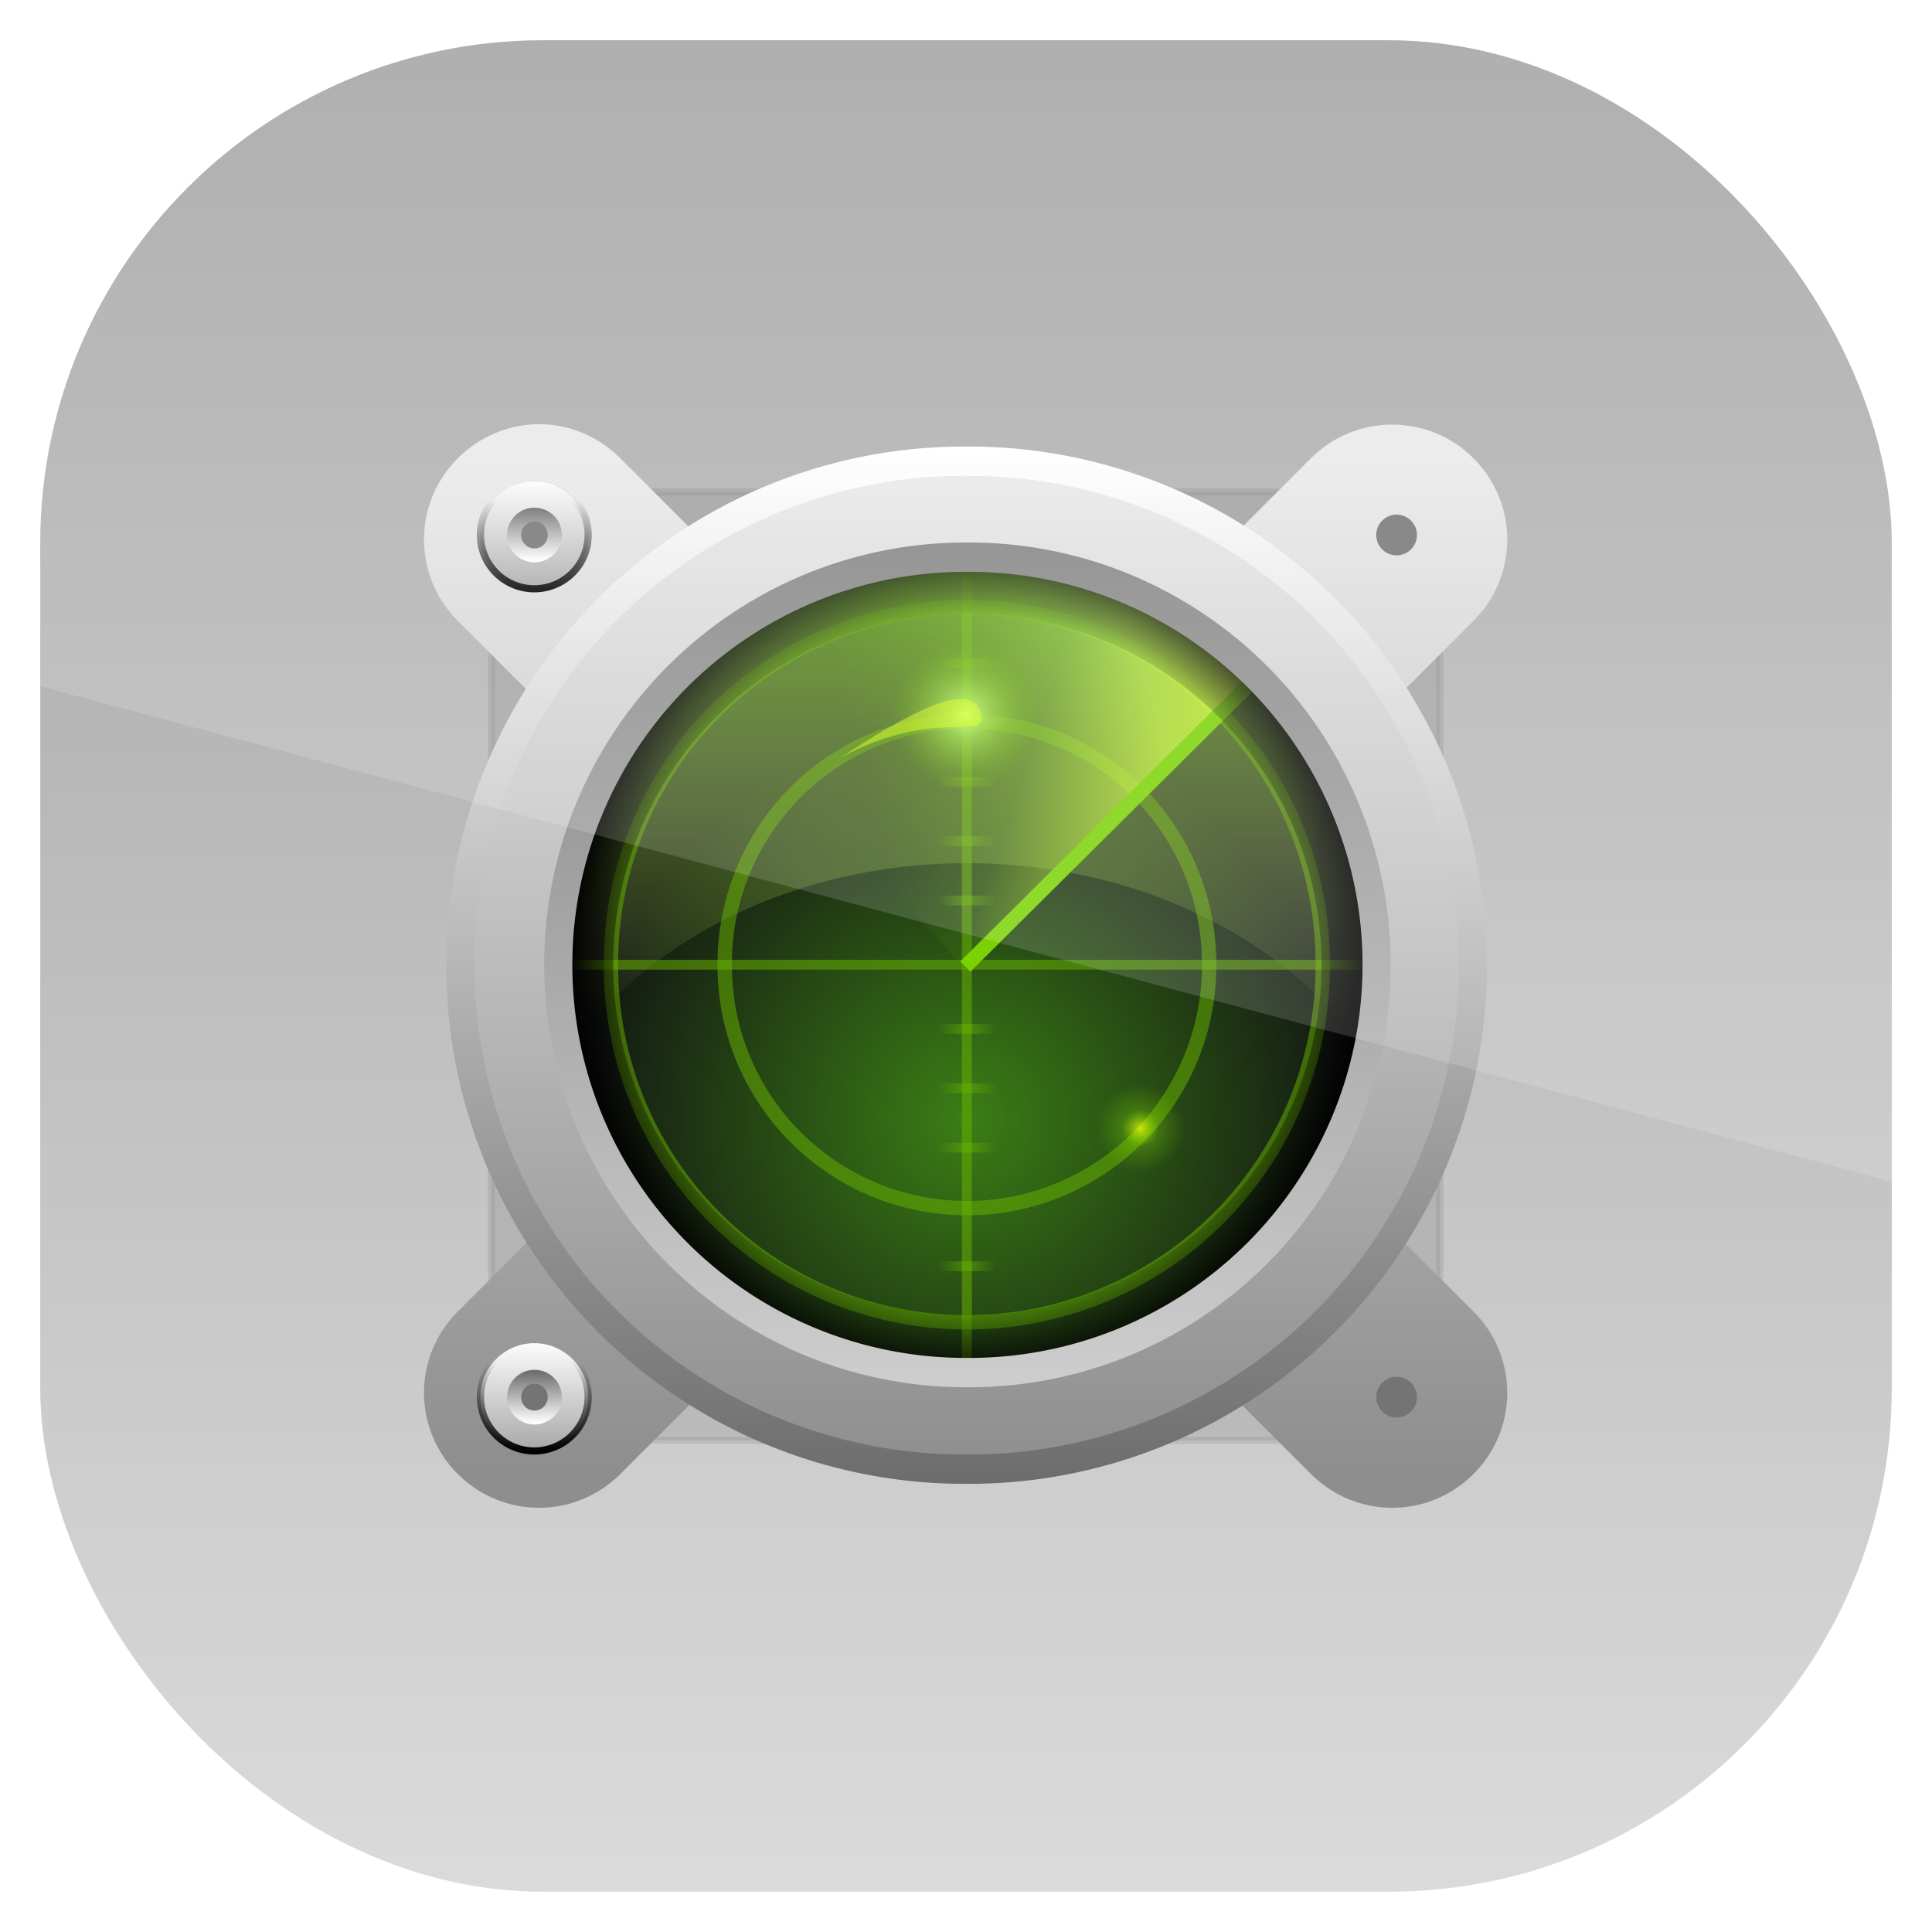 <?xml version="1.0" encoding="UTF-8" standalone="no"?>
<!-- Created with Inkscape (http://www.inkscape.org/) -->
<svg id="svg11037" xmlns:rdf="http://www.w3.org/1999/02/22-rdf-syntax-ns#" xmlns="http://www.w3.org/2000/svg" height="96" width="96" version="1.1" xmlns:cc="http://creativecommons.org/ns#" xmlns:xlink="http://www.w3.org/1999/xlink" xmlns:dc="http://purl.org/dc/elements/1.1/">
 <defs id="defs11039">
  <linearGradient id="linearGradient11642" y2="1046.1" gradientUnits="userSpaceOnUse" y1="962.62" gradientTransform="matrix(1.15 0 0 1.15 -7.2 -150.65)" x2="48" x1="48">
   <stop id="stop3189-8" style="stop-color:#a0a0a0" offset="0"/>
   <stop id="stop3191-6" style="stop-color:#dcdcdc" offset="1"/>
  </linearGradient>
  <clipPath id="clipPath3613-40">
   <rect id="rect3615-8" style="fill:#fff" rx="6" ry="6" height="84" width="84" y="6" x="6"/>
  </clipPath>
  <filter id="filter3794-51" height="1.384" width="1.384" y="-.192" x="-.192" color-interpolation-filters="sRGB">
   <feGaussianBlur id="feGaussianBlur3796-662" stdDeviation="5.28"/>
  </filter>
  <radialGradient id="radialGradient4133" gradientUnits="userSpaceOnUse" cy="88.987" cx="64.134" gradientTransform="matrix(.839 6.6474e-8 -6.789e-8 .856 10.352 12.774)" r="39.753">
   <stop id="stop3457-1" style="stop-color:#3b7e15" offset="0"/>
   <stop id="stop3459-9" style="stop-color:#131813" offset="1"/>
  </radialGradient>
  <linearGradient id="linearGradient3665" y2="61.944" gradientUnits="userSpaceOnUse" x2="58.102" gradientTransform="matrix(.688 0 0 .814 4.055 1.642)" y1="15.531" x1="58.102">
   <stop id="stop3661" style="stop-color:#6fde00;stop-opacity:.742" offset="0"/>
   <stop id="stop3663-6" style="stop-color:#e3ff77;stop-opacity:0" offset="1"/>
  </linearGradient>
  <radialGradient id="radialGradient3791-3" xlink:href="#linearGradient3567" gradientUnits="userSpaceOnUse" cy="59.5" cx="64" gradientTransform="matrix(1,0,0,1.374,0,-24.273)" r="3"/>
  <linearGradient id="linearGradient3567">
   <stop id="stop3569-4" style="stop-color:#6ab700" offset="0"/>
   <stop id="stop3571-8" style="stop-color:#6ab700;stop-opacity:0" offset="1"/>
  </linearGradient>
  <radialGradient id="radialGradient3793" xlink:href="#linearGradient3567" gradientUnits="userSpaceOnUse" cy="59.5" cx="64" gradientTransform="matrix(1,0,0,1.374,0,-30.273)" r="3"/>
  <radialGradient id="radialGradient3795" xlink:href="#linearGradient3567" gradientUnits="userSpaceOnUse" cy="59.5" cx="64" gradientTransform="matrix(1,0,0,1.374,0,-36.273)" r="3"/>
  <radialGradient id="radialGradient3797" xlink:href="#linearGradient3567" gradientUnits="userSpaceOnUse" cy="59.5" cx="64" gradientTransform="matrix(1,0,0,1.374,0,-48.273)" r="3"/>
  <radialGradient id="radialGradient3799" xlink:href="#linearGradient3567" gradientUnits="userSpaceOnUse" cy="59.5" cx="64" gradientTransform="matrix(1,0,0,1.374,0,-11.273)" r="3"/>
  <radialGradient id="radialGradient3801" xlink:href="#linearGradient3567" gradientUnits="userSpaceOnUse" cy="59.5" cx="64" gradientTransform="matrix(1,0,0,1.374,0,-5.272)" r="3"/>
  <radialGradient id="radialGradient3803" xlink:href="#linearGradient3567" gradientUnits="userSpaceOnUse" cy="59.5" cx="64" gradientTransform="matrix(1 0 0 1.374 0 .727)" r="3"/>
  <radialGradient id="radialGradient3805" xlink:href="#linearGradient3567" gradientUnits="userSpaceOnUse" cy="59.5" cx="64" gradientTransform="matrix(1,0,0,1.374,0,12.727)" r="3"/>
  <radialGradient id="radialGradient3807" xlink:href="#linearGradient3677" gradientUnits="userSpaceOnUse" cy="81.276" cx="76.208" r="2.748"/>
  <linearGradient id="linearGradient3677">
   <stop id="stop3679" style="stop-color:#ecff07" offset="0"/>
   <stop id="stop3687" style="stop-color:#93f503;stop-opacity:.289" offset=".419"/>
   <stop id="stop3681" style="stop-color:#88eb00;stop-opacity:0" offset="1"/>
  </linearGradient>
  <linearGradient id="linearGradient3699" y2="76.775" xlink:href="#linearGradient3701" gradientUnits="userSpaceOnUse" x2="69.852" y1="90.907" x1="48.103"/>
  <linearGradient id="linearGradient3701">
   <stop id="stop3703" style="stop-color:#c0ff67" offset="0"/>
   <stop id="stop3705" style="stop-color:#68b300;stop-opacity:0" offset="1"/>
  </linearGradient>
  <radialGradient id="radialGradient3709" xlink:href="#linearGradient3701" gradientUnits="userSpaceOnUse" cy="81.276" cx="76.208" r="2.748"/>
  <filter id="filter3737" height="1.614" width="1.255" y="-.307" x="-.127" color-interpolation-filters="sRGB">
   <feGaussianBlur id="feGaussianBlur3739" stdDeviation="0.756"/>
  </filter>
  <linearGradient id="linearGradient3735" y2="95.403" gradientUnits="userSpaceOnUse" x2="64.134" y1="95.349" x1="48.639">
   <stop id="stop3731-0" style="stop-color:#d9ff13" offset="0"/>
   <stop id="stop3733" style="stop-color:#d9ff13;stop-opacity:0" offset="1"/>
  </linearGradient>
  <radialGradient id="radialGradient10324" gradientUnits="userSpaceOnUse" cy="65.809" cx="64.134" gradientTransform="matrix(1 -.007 .006 .983 -.397 1.56)" r="51.056">
   <stop id="stop4707" style="stop-opacity:0" offset="0"/>
   <stop id="stop4713" style="stop-opacity:0" offset=".816"/>
   <stop id="stop4709" offset="1"/>
  </radialGradient>
  <linearGradient id="linearGradient10326" x1="13" gradientUnits="userSpaceOnUse" y1="64" gradientTransform="matrix(0 -.688 .688 0 4.055 91.945)" x2="115" y2="64">
   <stop id="stop3193-6" style="stop-color:#8e8e8e" offset="0"/>
   <stop id="stop3195-0" style="stop-color:#e9e9e9" offset="1"/>
  </linearGradient>
  <linearGradient id="linearGradient10328" x1="15.657" xlink:href="#linearGradient3199-85" gradientUnits="userSpaceOnUse" x2="112.61" y1="65.809" y2="65.809"/>
  <linearGradient id="linearGradient3199-85">
   <stop id="stop3201-3" style="stop-color:#6d6d6d" offset="0"/>
   <stop id="stop3203-9" style="stop-color:#fff" offset="1"/>
  </linearGradient>
  <linearGradient id="linearGradient10330" y2="65.809" gradientUnits="userSpaceOnUse" y1="65.809" x2="112.57" x1="15.701">
   <stop id="stop3260-41" style="stop-color:#848484" offset="0"/>
   <stop id="stop3262-5" style="stop-color:#cdcdcd" offset="1"/>
  </linearGradient>
  <radialGradient id="radialGradient3809" xlink:href="#linearGradient3276" gradientUnits="userSpaceOnUse" cy="22.181" cx="22.723" gradientTransform="matrix(.688 0 0 .677 7.415 7.544)" r="3.742"/>
  <linearGradient id="linearGradient3276">
   <stop id="stop3278" style="stop-color:#fff" offset="0"/>
   <stop id="stop3280" style="stop-color:#a5a5a5" offset="1"/>
  </linearGradient>
  <linearGradient id="linearGradient3811-4" x1="27.734" xlink:href="#linearGradient3276" gradientUnits="userSpaceOnUse" x2="19.766" y1="21.092" y2="21.092"/>
  <linearGradient id="linearGradient3813" x1="20" xlink:href="#linearGradient3410" gradientUnits="userSpaceOnUse" x2="26.162" y1="23.371" y2="23.371"/>
  <linearGradient id="linearGradient3410">
   <stop id="stop3412" offset="0"/>
   <stop id="stop3414" style="stop-opacity:0" offset="1"/>
  </linearGradient>
  <linearGradient id="linearGradient3815-4" x1="19" xlink:href="#linearGradient3199-85" gradientUnits="userSpaceOnUse" x2="28.485" y1="23.371" y2="23.371"/>
  <clipPath id="clipPath3009" clipPathUnits="userSpaceOnUse">
   <path id="path3011" style="opacity:.15;fill:#fff" d="m-2 956.36h-96v33.562l96 25.687v-59.25z"/>
  </clipPath>
 </defs>
 <g id="layer1" transform="translate(0 -956.36)">
  <rect id="rect3867" style="fill:url(#linearGradient11642)" rx="25" ry="25" height="92" width="92" y="958.36" x="2"/>
  <g id="g26594" transform="translate(-182.19 -40.404)">
   <g id="g10340">
    <g id="g3374" transform="matrix(.714 0 0 .714 195.9 1010.5)">
     <g id="layer5">
      <rect id="rect3171" style="opacity:.3;filter:url(#filter3794-51);stroke:#000;stroke-width:.5;stroke-linecap:round" clip-path="url(#clipPath3613-40)" rx="12" ry="12" height="66" width="66" y="15" x="15"/>
     </g>
     <g id="layer3">
      <path id="path3172" d="m103.89 75.527a39.753 39.753 0 1 1 -79.505 0 39.753 39.753 0 1 1 79.505 0z" style="fill:url(#radialGradient4133)" transform="matrix(.802 0 0 .802 -3.373 -12.703)"/>
      <path id="path3650" d="m48.094 15.995c-17.609 0-31.911 16.926-31.911 37.767 0 2.642 0.251 5.222 0.688 7.711 3.013-11.784 15.849-20.639 31.223-20.639s28.21 8.855 31.223 20.639c0.437-2.489 0.688-5.07 0.688-7.711 0-20.841-14.302-37.767-31.911-37.767z" style="fill:url(#linearGradient3665)"/>
      <path id="path3476" d="m103.89 75.527a39.753 39.753 0 1 1 -79.505 0 39.753 39.753 0 1 1 79.505 0z" style="opacity:.5;stroke-linejoin:round;stroke:#6ab700;stroke-linecap:square;stroke-width:1.605;fill:none" transform="matrix(.623 0 0 .623 8.128 .842)"/>
      <path id="path3480" d="m103.89 75.527a39.753 39.753 0 1 1 -79.505 0 39.753 39.753 0 1 1 79.505 0z" style="opacity:.5;stroke-linejoin:round;stroke:#6ab700;stroke-linecap:square;stroke-width:2.358;fill:none" transform="matrix(.424 0 0 .424 20.895 15.876)"/>
      <g id="g3603" transform="matrix(.688 0 0 .688 4.055 3.868)">
       <path id="path3482" d="m63.5 18v92h1v-92h-1z" style="opacity:.5;fill:#6ab700;fill-rule:evenodd"/>
       <rect id="rect3486" style="opacity:.5;fill:url(#radialGradient3791-3)" height="1" width="6" y="57" x="61"/>
       <rect id="rect3575" style="opacity:.5;fill:url(#radialGradient3793)" height="1" width="6" y="51" x="61"/>
       <rect id="rect3579" style="opacity:.5;fill:url(#radialGradient3795)" height="1" width="6" y="45" x="61"/>
       <rect id="rect3583" style="opacity:.5;fill:url(#radialGradient3797)" height="1" width="6" y="33" x="61"/>
       <rect id="rect3587" style="opacity:.5;fill:url(#radialGradient3799)" height="1" width="6" y="70" x="61"/>
       <rect id="rect3591" style="opacity:.5;fill:url(#radialGradient3801)" height="1" width="6" y="76" x="61"/>
       <rect id="rect3595" style="opacity:.5;fill:url(#radialGradient3803)" height="1" width="6" y="82" x="61"/>
       <rect id="rect3599" style="opacity:.5;fill:url(#radialGradient3805)" height="1" width="6" y="94" x="61"/>
      </g>
      <g id="g3614" transform="matrix(0 .688 -.688 0 92.133 3.868)">
       <path id="path3616" d="m63.5 18v92h1v-92h-1z" style="opacity:.5;fill:#6ab700;fill-rule:evenodd"/>
       <rect id="rect3618" style="opacity:.5;fill:url(#radialGradient3791-3)" height="1" width="6" y="57" x="61"/>
       <rect id="rect3620" style="opacity:.5;fill:url(#radialGradient3793)" height="1" width="6" y="51" x="61"/>
       <rect id="rect3622" style="opacity:.5;fill:url(#radialGradient3795)" height="1" width="6" y="45" x="61"/>
       <rect id="rect3624" style="opacity:.5;fill:url(#radialGradient3797)" height="1" width="6" y="33" x="61"/>
       <rect id="rect3626" style="opacity:.5;fill:url(#radialGradient3799)" height="1" width="6" y="70" x="61"/>
       <rect id="rect3628" style="opacity:.5;fill:url(#radialGradient3801)" height="1" width="6" y="76" x="61"/>
       <rect id="rect3630" style="opacity:.5;fill:url(#radialGradient3803)" height="1" width="6" y="82" x="61"/>
       <rect id="rect3632" style="opacity:.5;fill:url(#radialGradient3805)" height="1" width="6" y="94" x="61"/>
      </g>
      <path id="path3667" d="m78.956 81.276a2.748 2.748 0 1 1 -5.497 0 2.748 2.748 0 1 1 5.497 0z" style="opacity:.8;fill:url(#radialGradient3807)" transform="matrix(1.127,0,0,1.127,-25.727,-32.307)"/>
      <path id="path3683" d="m78.956 81.276a2.748 2.748 0 1 1 -5.497 0 2.748 2.748 0 1 1 5.497 0z" style="fill:url(#radialGradient3807)" transform="matrix(1.502,0,0,1.502,-72.251,-68.679)"/>
      <path id="path3691" d="m98.561 95.403a39.753 39.753 0 0 1 -52.94 15.297l18.513-35.173z" style="opacity:0.568;fill:url(#linearGradient3699)" transform="matrix(-.761 -.255 .255 -.761 77.132 121.64)"/>
      <path id="path3707" d="m78.956 81.276a2.748 2.748 0 1 1 -5.497 0 2.748 2.748 0 1 1 5.497 0z" style="fill:url(#radialGradient3709)" transform="matrix(1.877,0,0,1.877,-94.986,-122.05)"/>
      <path id="path3711" d="m13.762 37.555c9.344-5.042 14.667-1.696 14.23-4.238-0.601-3.503-5.936-1.245-14.23 4.238z" style="opacity:.707;filter:url(#filter3737);fill:#d9ff13;fill-rule:evenodd" transform="matrix(.688 0 0 .688 29.839 7.64)"/>
      <path id="path3727" d="m64.134 115.28a39.753 39.753 0 0 1 -18.513 -4.58l18.513-35.173z" style="opacity:.568;fill:url(#linearGradient3735)" transform="matrix(-.761 -.255 .255 -.761 77.132 121.64)"/>
      <path id="path3689" d="m47.984 48.024 22.626-22.483" style="stroke:#7ad205;stroke-width:1px;fill:none"/>
     </g>
     <g id="layer4">
      <g id="g3165">
       <path id="path4701" d="m111.66 65.809a47.527 49.47 0 1 1 -95.053 0 47.527 49.47 0 1 1 95.053 0z" style="stroke-linejoin:round;stroke:url(#radialGradient10324);stroke-width:10.588;stroke-linecap:square;fill:none" transform="matrix(0 .578 -.555 0 84.646 10.827)"/>
       <path id="rect3229" d="m18.312 10.281c-2.045 0-4.089 0.808-5.656 2.375-3.134 3.134-3.134 8.179 0 11.312l5.562 5.562c-3.299 5.346-5.218 11.637-5.218 18.376 0 6.79 1.936 13.13 5.281 18.5l-5.625 5.625c-3.134 3.134-3.134 8.179 0 11.312 3.134 3.134 8.179 3.134 11.312 0l5.625-5.625c5.371 3.346 11.711 5.282 18.501 5.282 6.74 0 13.031-1.919 18.375-5.219l5.562 5.562c3.134 3.134 8.179 3.134 11.312 0 3.134-3.134 3.134-8.179 0-11.312l-5.532-5.532c3.388-5.394 5.375-11.757 5.375-18.594 0-6.79-1.936-13.13-5.281-18.5l5.438-5.438c3.134-3.134 3.134-8.179 0-11.312-1.567-1.567-3.612-2.344-5.656-2.344-2.045 0-4.089 0.777-5.656 2.344l-5.438 5.438c-5.37-3.345-11.71-5.281-18.5-5.281-6.836 0-13.2 1.988-18.594 5.375l-5.531-5.531c-1.567-1.567-3.611-2.375-5.656-2.375zm29.781 9.25c4.924 0 9.559 1.262 13.594 3.469 0.033 0.018 0.061 0.044 0.094 0.062 0.316 0.174 0.629 0.346 0.938 0.531 0.394 0.238 0.775 0.494 1.156 0.75 0.008 0.006 0.023 0.026 0.031 0.031 0.064 0.043 0.124 0.081 0.188 0.125 0.477 0.327 0.951 0.677 1.406 1.031 0.515 0.401 1.014 0.815 1.5 1.25 0.395 0.353 0.782 0.688 1.156 1.062 0.324 0.324 0.629 0.66 0.938 1 0.051 0.056 0.075 0.1 0.125 0.156 0.435 0.486 0.849 0.985 1.25 1.5 0.354 0.455 0.705 0.93 1.031 1.406 0.051 0.074 0.106 0.144 0.156 0.219 0.256 0.382 0.512 0.762 0.75 1.156 0.186 0.308 0.357 0.622 0.531 0.938 0.018 0.033 0.044 0.061 0.062 0.094 2.207 4.034 3.469 8.67 3.469 13.594 0 4.974-1.282 9.655-3.531 13.719-0.063 0.114-0.123 0.23-0.188 0.344-0.273 0.477-0.576 0.947-0.875 1.406-0.07 0.107-0.148 0.207-0.219 0.312-0.006 0.008-0.026 0.023-0.031 0.031-0.043 0.064-0.081 0.124-0.125 0.188-0.223 0.326-0.451 0.653-0.688 0.969-0.263 0.351-0.534 0.693-0.812 1.031-0.01 0.012-0.021 0.019-0.031 0.031-0.241 0.292-0.498 0.593-0.75 0.875-0.326 0.365-0.656 0.715-1 1.062-0.267 0.27-0.535 0.554-0.812 0.812-0.118 0.11-0.255 0.205-0.375 0.312-0.011 0.009-0.02 0.022-0.031 0.031-0.298 0.266-0.597 0.527-0.906 0.781-0.341 0.28-0.678 0.548-1.031 0.812-0.006 0.005 0.005 0.025 0 0.031-0.56 0.417-1.159 0.812-1.75 1.188-0.122 0.078-0.252 0.143-0.375 0.219-0.434 0.267-0.863 0.537-1.312 0.781-0.021 0.011-0.042 0.02-0.062 0.031-4.005 2.166-8.595 3.406-13.469 3.406-4.924 0-9.559-1.262-13.594-3.469-0.033-0.018-0.061-0.044-0.094-0.062-0.316-0.174-0.629-0.346-0.938-0.531-0.394-0.238-0.775-0.494-1.156-0.75-0.008-0.006-0.023-0.026-0.031-0.031-0.064-0.043-0.124-0.081-0.188-0.125-0.326-0.223-0.653-0.451-0.969-0.688-0.007-0.005-0.025 0.005-0.031 0-0.347-0.26-0.697-0.537-1.031-0.812-0.061-0.05-0.127-0.105-0.188-0.156-0.229-0.196-0.464-0.425-0.688-0.625-0.057-0.051-0.1-0.074-0.156-0.125-0.336-0.305-0.679-0.617-1-0.938-0.373-0.373-0.711-0.763-1.062-1.156-0.263-0.294-0.531-0.602-0.781-0.906-0.275-0.334-0.553-0.654-0.812-1-0.005-0.007 0.005-0.024 0-0.031-0.007-0.009-0.022-0.023-0.031-0.031-0.004-0.005-0.028 0.005-0.031 0-0.145-0.191-0.273-0.395-0.409-0.593-0.078-0.111-0.142-0.231-0.218-0.344-0.044-0.064-0.082-0.123-0.125-0.188-0.006-0.008-0.026-0.023-0.031-0.031-0.256-0.382-0.512-0.762-0.75-1.156-0.186-0.308-0.358-0.621-0.532-0.937-0.018-0.033-0.044-0.061-0.062-0.094-2.208-4.034-3.469-8.67-3.469-13.594 0-4.874 1.241-9.463 3.406-13.469 0.011-0.021 0.02-0.042 0.031-0.062 0.244-0.45 0.514-0.878 0.781-1.312 0.15-0.243 0.312-0.48 0.469-0.719 0.046-0.07 0.078-0.149 0.125-0.219 0.006-0.008 0.026-0.023 0.031-0.031 0.043-0.064 0.081-0.124 0.125-0.188 0.021-0.031 0.041-0.063 0.062-0.094 0.308-0.445 0.637-0.887 0.969-1.312 0.401-0.515 0.815-1.014 1.25-1.5 0.044-0.049 0.081-0.108 0.125-0.156 0.074-0.082 0.144-0.17 0.219-0.25 0.259-0.278 0.543-0.546 0.812-0.812 0.347-0.343 0.696-0.672 1.062-1 0.486-0.435 0.985-0.849 1.5-1.25 0.455-0.354 0.93-0.705 1.406-1.031 0.064-0.044 0.123-0.082 0.188-0.125 0.008-0.006 0.023-0.026 0.031-0.031 0.106-0.071 0.206-0.149 0.312-0.219 0.221-0.144 0.462-0.268 0.688-0.406 0.324-0.199 0.636-0.408 0.969-0.594 0.033-0.018 0.061-0.044 0.094-0.062 4.063-2.249 8.745-3.531 13.719-3.531z" style="fill:url(#linearGradient10326)"/>
       <path id="path3188" d="m111.66 65.809a47.527 49.47 0 1 1 -95.053 0 47.527 49.47 0 1 1 95.053 0z" style="stroke-linejoin:round;stroke:url(#linearGradient10328);stroke-width:2.763;stroke-linecap:square;fill:none" transform="matrix(0 -.738 .709 0 1.409 95.263)"/>
       <path id="path3184" d="m111.66 65.809a47.527 49.47 0 1 1 -95.053 0 47.527 49.47 0 1 1 95.053 0z" style="stroke-linejoin:round;stroke:url(#linearGradient10330);stroke-width:3.418;stroke-linecap:square;fill:none" transform="matrix(0 .597 -.573 0 85.834 9.623)"/>
       <g id="g3420" transform="matrix(.937 0 0 .937 -3.562 -3.559)">
        <path id="path3266" d="m27.485 23.371a3.742 3.686 0 1 1 -7.485 0 3.742 3.686 0 1 1 7.485 0z" style="fill:url(#radialGradient3809)" transform="matrix(1.069,0,0,1.085,-2.377,-2.365)"/>
        <path id="path3282" d="m27.485 23.371a3.742 3.686 0 1 1 -7.485 0 3.742 3.686 0 1 1 7.485 0z" style="stroke-linejoin:round;stroke:url(#linearGradient3813);stroke-width:.495;stroke-linecap:square;fill:url(#linearGradient3811-4)" transform="matrix(0,-1.069,1.085,0,-2.365,48.377)"/>
        <path id="path3304" d="m27.485 23.371a3.742 3.686 0 1 1 -7.485 0 3.742 3.686 0 1 1 7.485 0z" style="stroke-linejoin:round;stroke:url(#linearGradient3815-4);stroke-width:2.56;stroke-linecap:square;fill:#747474" transform="matrix(0 .404 -.41 0 32.586 13.41)"/>
       </g>
       <g id="g5037" transform="matrix(.937 0 0 .937 56.438 -3.559)">
        <path id="path5039" d="m27.485 23.371a3.742 3.686 0 1 1 -7.485 0 3.742 3.686 0 1 1 7.485 0z" style="fill:url(#radialGradient3809)" transform="matrix(1.069,0,0,1.085,-2.377,-2.365)"/>
        <path id="path5041" d="m27.485 23.371a3.742 3.686 0 1 1 -7.485 0 3.742 3.686 0 1 1 7.485 0z" style="stroke-linejoin:round;stroke:url(#linearGradient3813);stroke-width:.495;stroke-linecap:square;fill:url(#linearGradient3811-4)" transform="matrix(0,-1.069,1.085,0,-2.365,48.377)"/>
        <path id="path5043" d="m27.485 23.371a3.742 3.686 0 1 1 -7.485 0 3.742 3.686 0 1 1 7.485 0z" style="stroke-linejoin:round;stroke:url(#linearGradient3815-4);stroke-width:2.56;stroke-linecap:square;fill:#747474" transform="matrix(0 .404 -.41 0 32.586 13.41)"/>
       </g>
       <g id="g5053" transform="matrix(.937 0 0 .937 -3.562 56.441)">
        <path id="path5055" d="m27.485 23.371a3.742 3.686 0 1 1 -7.485 0 3.742 3.686 0 1 1 7.485 0z" style="fill:url(#radialGradient3809)" transform="matrix(1.069,0,0,1.085,-2.377,-2.365)"/>
        <path id="path5057" d="m27.485 23.371a3.742 3.686 0 1 1 -7.485 0 3.742 3.686 0 1 1 7.485 0z" style="stroke-linejoin:round;stroke:url(#linearGradient3813);stroke-width:.495;stroke-linecap:square;fill:url(#linearGradient3811-4)" transform="matrix(0,-1.069,1.085,0,-2.365,48.377)"/>
        <path id="path5059" d="m27.485 23.371a3.742 3.686 0 1 1 -7.485 0 3.742 3.686 0 1 1 7.485 0z" style="stroke-linejoin:round;stroke:url(#linearGradient3815-4);stroke-width:2.56;stroke-linecap:square;fill:#747474" transform="matrix(0 .404 -.41 0 32.586 13.41)"/>
       </g>
       <g id="g5061" transform="matrix(.937 0 0 .937 56.438 56.441)">
        <path id="path5063" d="m27.485 23.371a3.742 3.686 0 1 1 -7.485 0 3.742 3.686 0 1 1 7.485 0z" style="fill:url(#radialGradient3809)" transform="matrix(1.069,0,0,1.085,-2.377,-2.365)"/>
        <path id="path5065" d="m27.485 23.371a3.742 3.686 0 1 1 -7.485 0 3.742 3.686 0 1 1 7.485 0z" style="stroke-linejoin:round;stroke:url(#linearGradient3813);stroke-width:.495;stroke-linecap:square;fill:url(#linearGradient3811-4)" transform="matrix(0,-1.069,1.085,0,-2.365,48.377)"/>
        <path id="path5067" d="m27.485 23.371a3.742 3.686 0 1 1 -7.485 0 3.742 3.686 0 1 1 7.485 0z" style="stroke-linejoin:round;stroke:url(#linearGradient3815-4);stroke-width:2.56;stroke-linecap:square;fill:#747474" transform="matrix(0 .404 -.41 0 32.586 13.41)"/>
       </g>
      </g>
     </g>
    </g>
   </g>
  </g>
  <rect id="rect3003" style="opacity:.15;fill:#fff" transform="translate(98 3.8281e-7)" clip-path="url(#clipPath3009)" rx="25" ry="25" height="92" width="92" y="958.36" x="-96"/>
 </g>
</svg>
